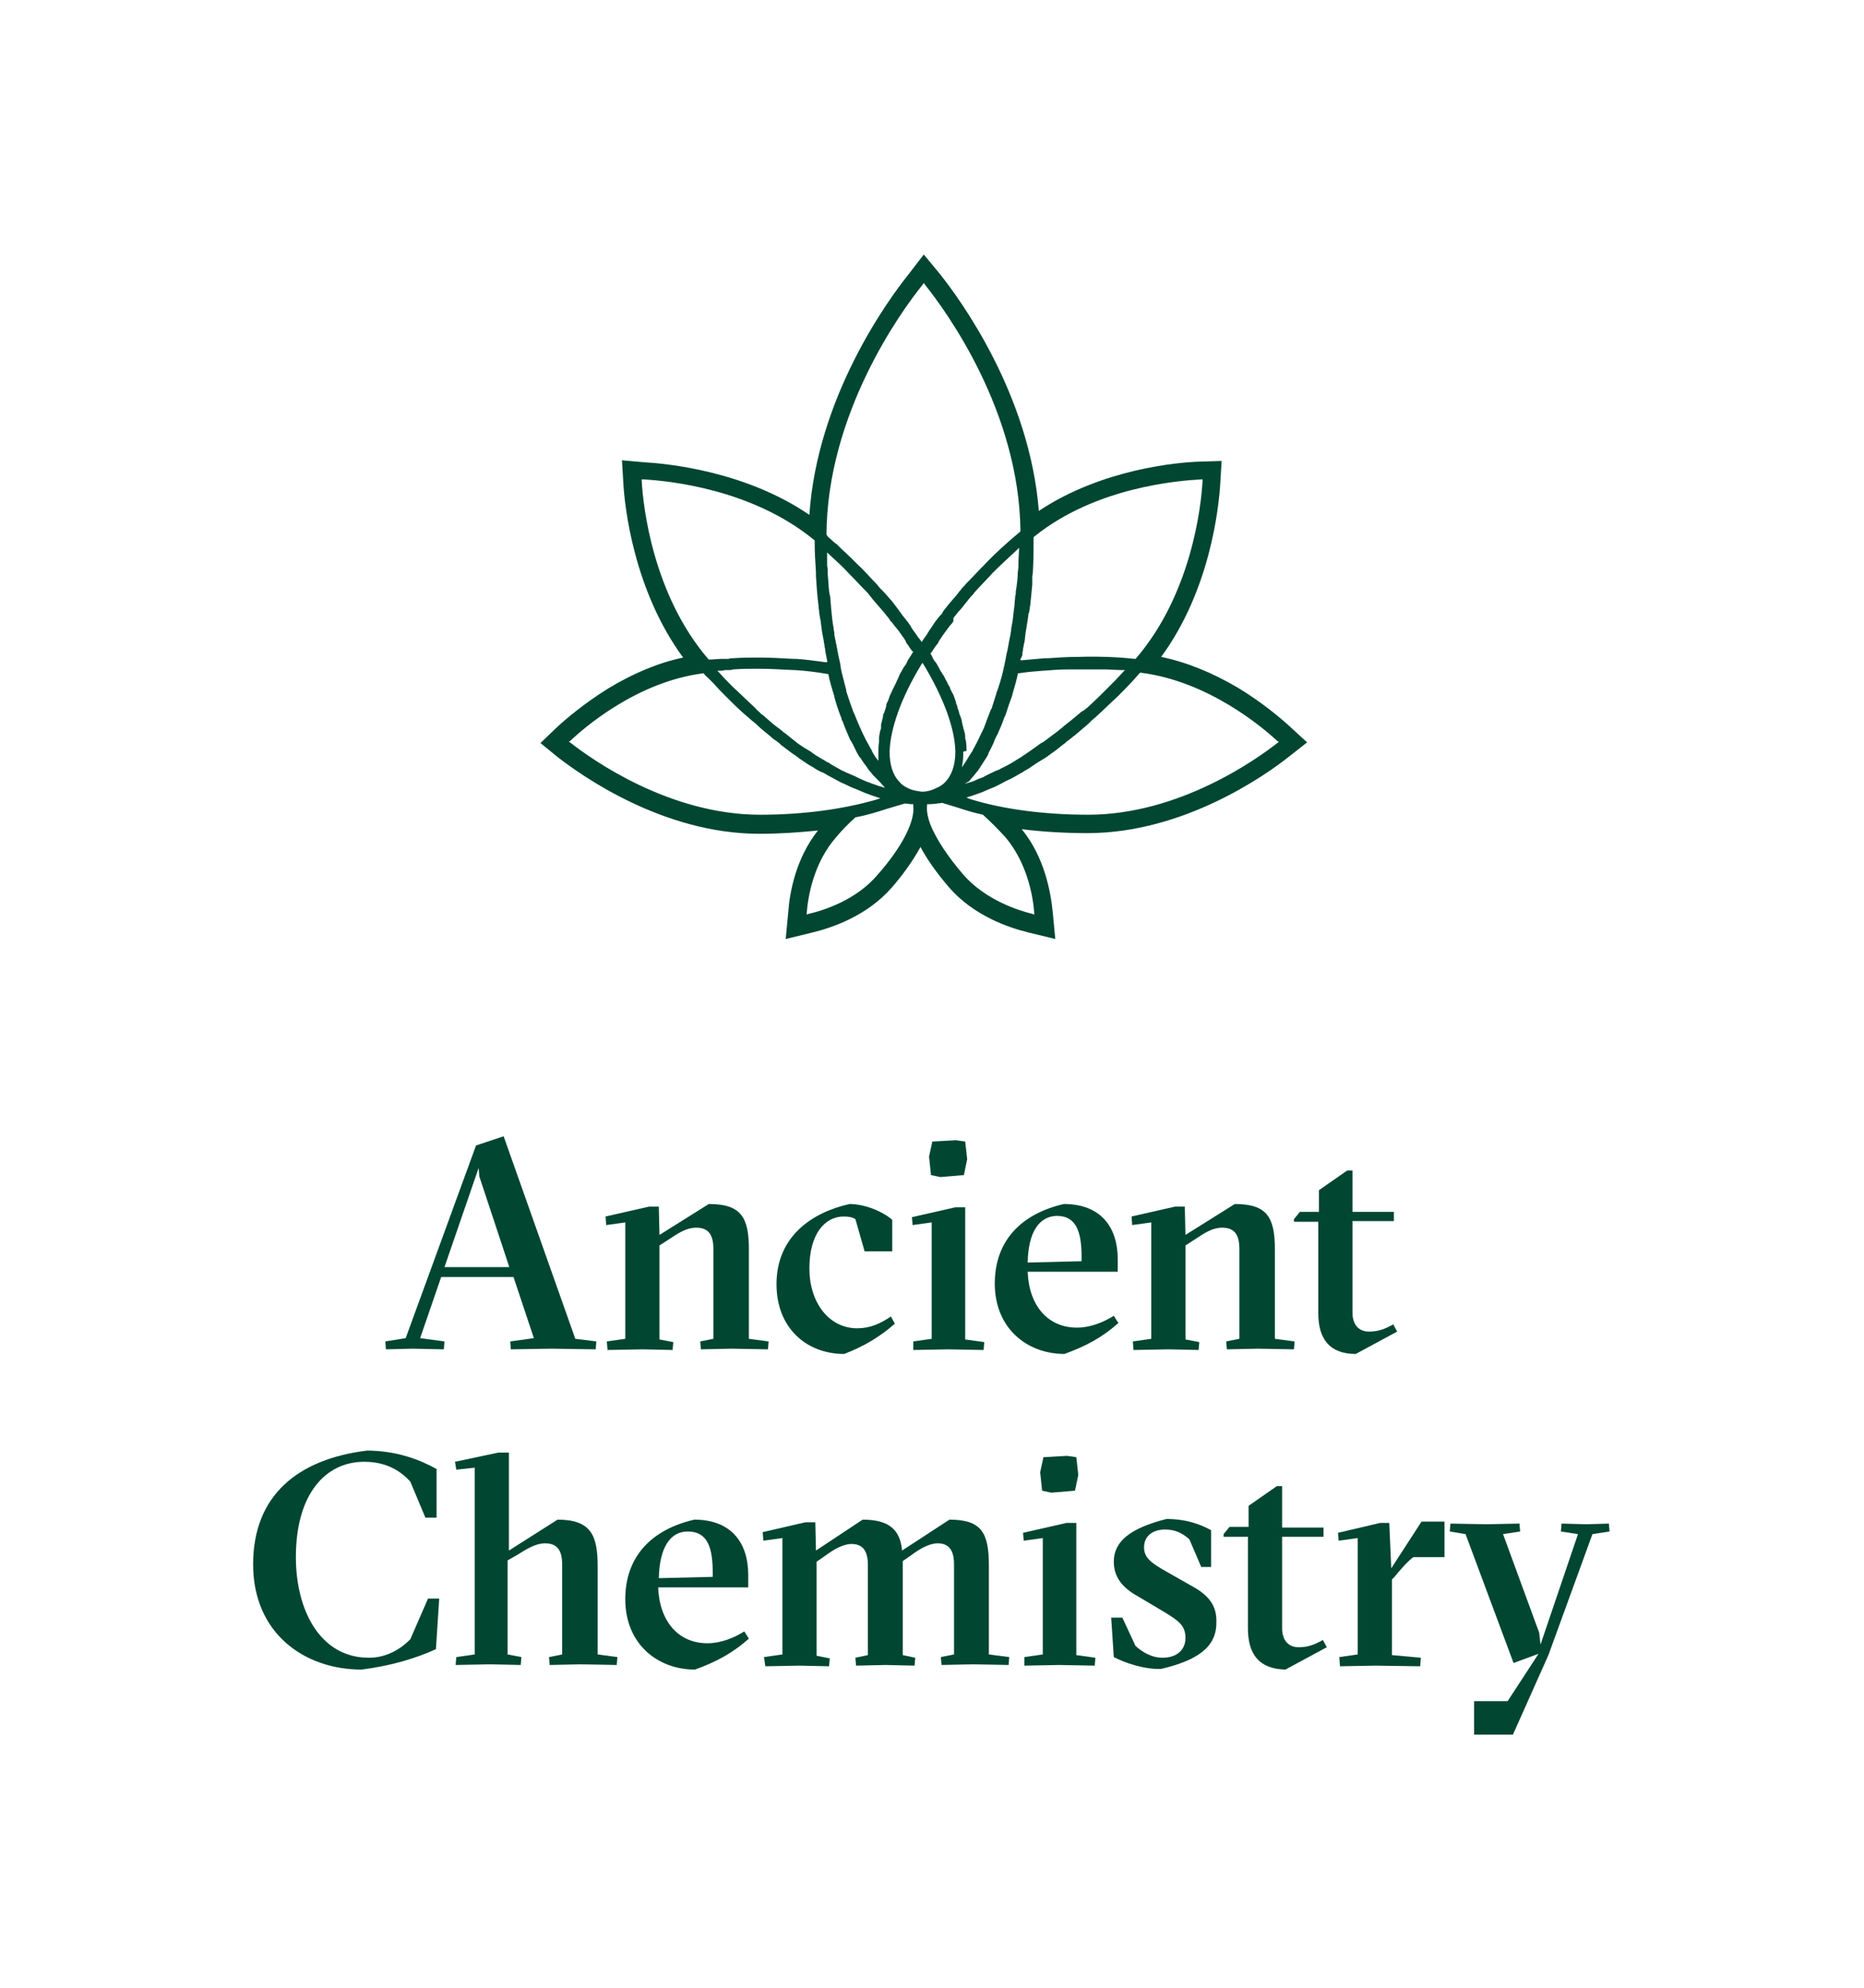 <?xml version="1.0" encoding="utf-8"?>
<!-- Generator: Adobe Illustrator 24.1.1, SVG Export Plug-In . SVG Version: 6.00 Build 0)  -->
<svg version="1.1" id="Laag_1" xmlns="http://www.w3.org/2000/svg" xmlns:xlink="http://www.w3.org/1999/xlink" x="0px" y="0px"
	 viewBox="0 0 283.5 302.3" style="enable-background:new 0 0 283.5 302.3;" xml:space="preserve">
<style type="text/css">
	.st0{fill:#FFFFFF;}
	.st1{fill:#004631;}
</style>
<path class="st1" d="M77.5,192.8l-4.6-13.9l-0.1-1.3l-5.2,15.1H77.5z M58.6,204l3.1-0.5l10.7-29.3l4.2-1.4l10.9,30.8l3.2,0.4
	l-0.1,1.2l-6.8-0.1l-6.1,0.1l-0.1-1.2l3.6-0.5l-3.1-9.3h-11l-3.2,9.3l3.7,0.5l-0.1,1.2l-4.8-0.1l-4,0.1L58.6,204z"/>
<g>
	<path class="st1" d="M92.3,204l2.8-0.4v-17.7l-2.9,0.4l-0.1-1.3l6.6-1.5l1.5,0l0.1,4.3l7.5-4.7c4.9,0,6.1,2,6.1,6.9v13.6l3,0.4
		l-0.1,1.2l-5.5-0.1l-4.7,0.1l-0.1-1.2l2-0.4v-13.7c0-2.3-0.9-3.2-2.6-3.2c-1.5,0-2.7,0.8-4.2,1.8l-1.4,0.9v14.3l2.1,0.4l-0.1,1.2
		l-4.6-0.1l-5.3,0.1L92.3,204z"/>
	<path class="st1" d="M118.1,195.3c0-7.2,5.3-10.9,11.1-12.2c2.3,0,5,1.1,6.5,2.4v4.8h-4.2l-1.4-4.9c-0.5-0.3-1-0.4-1.8-0.4
		c-2.8,0-5.2,2.6-5.2,7.9c0,5.1,2.9,9.1,7.3,9.1c1.9,0,3.5-0.7,5.1-1.8l0.6,1.1c-2.3,2-4.6,3.4-7.7,4.6
		C122.6,205.9,118.1,201.9,118.1,195.3"/>
</g>
<path class="st1" d="M141.6,178.7l-0.3-2.8l0.5-2.3l3.6-0.2l1.4,0.2l0.3,2.7l-0.5,2.4l-3.6,0.3L141.6,178.7z M138.9,204l2.8-0.4
	v-17.7l-2.9,0.4l-0.1-1.2l6.6-1.5l1.5,0v20.1l2.9,0.4l-0.1,1.2l-5.4-0.1l-5.3,0.1L138.9,204z"/>
<g>
	<path class="st1" d="M156.3,192l8.2-0.2v-0.6c0-3.7-0.7-6.3-3.8-6.3C158,185,156.4,187.4,156.3,192 M170.1,201.2
		c-2.5,2.2-4.9,3.5-8.2,4.7c-5.7,0-10.6-3.9-10.6-10.7c0-6.5,4-10.6,10.5-12.1c5.6,0,8.2,3.5,8.2,8.4v1.9h-13.7
		c0.2,5.2,3.1,8.5,7.5,8.5c2,0,4-0.8,5.6-1.8L170.1,201.2z"/>
	<path class="st1" d="M172.3,204l2.8-0.4v-17.7l-2.9,0.4l-0.1-1.3l6.6-1.5l1.5,0l0.1,4.3l7.5-4.7c4.9,0,6.1,2,6.1,6.9v13.6l3,0.4
		l-0.1,1.2l-5.5-0.1l-4.7,0.1l-0.1-1.2l2-0.4v-13.7c0-2.3-0.9-3.2-2.6-3.2c-1.5,0-2.7,0.8-4.2,1.8l-1.4,0.9v14.3l2.1,0.4l-0.1,1.2
		l-4.6-0.1l-5.3,0.1L172.3,204z"/>
	<path class="st1" d="M200.5,199.7v-13.9h-3.7v-0.4l0.9-1.1h2.9V181l4.3-3h0.8v6.3h6.3v1.4h-6.3v13.9c0,1.9,1,2.9,2.5,2.9
		c1.3,0,2.3-0.3,3.7-1.1l0.6,1.1l-6.3,3.4C202.2,205.9,200.5,203.6,200.5,199.7"/>
	<path class="st1" d="M38.5,237.9c0-10.5,6.8-16,17.3-17.3c4.5,0,8.1,1.4,10.6,2.8v7.4h-1.7l-2.3-5.5c-1.4-1.5-3.5-3-7-3
		c-5.9,0-10.4,4.9-10.4,14.5c0,8.1,3.7,15.3,11.1,15.3c2.7,0,4.8-1.3,6.3-2.8l2.7-6.2h1.7l-0.5,7.7c-3.1,1.4-6.7,2.5-11.3,3.1
		C46.3,253.9,38.5,248.4,38.5,237.9"/>
	<path class="st1" d="M69.4,252l2.8-0.4v-28.4l-2.8,0.3l-0.2-1.2l6.6-1.4l1.6,0v14.9l7.4-4.7c5.1,0,6.1,2.4,6.1,7.1v13.4l3,0.4
		l-0.1,1.2l-5.5-0.1l-4.7,0.1l-0.1-1.2l2-0.4v-13.7c0-2.3-0.9-3.2-2.6-3.2c-1.4,0-2.7,0.8-4.3,1.8l-1.4,0.8v14.3l2.1,0.4l-0.1,1.2
		l-4.6-0.1l-5.3,0.1L69.4,252z"/>
	<path class="st1" d="M100.2,240l8.2-0.2v-0.6c0-3.7-0.7-6.3-3.8-6.3C101.9,232.9,100.3,235.4,100.2,240 M113.9,249.2
		c-2.5,2.2-4.9,3.5-8.2,4.7c-5.7,0-10.6-3.9-10.6-10.7c0-6.5,4-10.6,10.5-12.1c5.6,0,8.2,3.5,8.2,8.4v1.9h-13.7
		c0.2,5.2,3.1,8.5,7.5,8.5c2,0,4-0.8,5.6-1.8L113.9,249.2z"/>
	<path class="st1" d="M116.2,252l2.8-0.4v-17.7l-2.9,0.4L116,233l6.5-1.5l1.5,0l0.1,4.3l7.1-4.7c4,0,5.7,1.5,6,4.7l7.2-4.7
		c4.9,0,6,2,6,7v13.5l3.1,0.4l-0.1,1.2l-5.4-0.1l-4.8,0.1l-0.1-1.2l2-0.4v-13.7c0-2.3-0.9-3.2-2.5-3.2c-1.3,0-2.8,0.9-4,1.8
		l-1.3,0.9v14.3l1.9,0.4l-0.1,1.2l-4.4-0.1l-4.5,0.1l-0.1-1.2l1.9-0.4v-13.7c0-2.3-0.9-3.2-2.5-3.2c-1.3,0-2.8,0.9-4,1.8l-1.3,0.9
		v14.3l2,0.4l-0.1,1.2l-4.5-0.1l-5.2,0.1L116.2,252z"/>
</g>
<path class="st1" d="M158.5,226.7l-0.3-2.8l0.5-2.3l3.6-0.2l1.4,0.2l0.3,2.7l-0.5,2.4l-3.6,0.3L158.5,226.7z M155.8,252l2.8-0.4
	v-17.7l-2.9,0.4l-0.1-1.2l6.6-1.5l1.5,0v20.1l2.9,0.4l-0.1,1.2l-5.4-0.1l-5.3,0.1L155.8,252z"/>
<g>
	<path class="st1" d="M169.4,252l-0.4-6h1.7l2,4.3c1.1,1,2.5,1.8,4.1,1.8c2.3,0,3.5-1.3,3.5-3c0-1.9-1-2.6-3.3-4l-3.7-2.2
		c-2-1.1-3.9-2.6-3.9-5.4c0-3.1,2.5-5.1,8-6.5c3.2,0,5.3,0.9,6.8,1.7v5.6h-1.5l-1.8-4.2c-1-0.9-2.1-1.5-3.7-1.5
		c-1.9,0-3.2,1-3.2,2.7c0,1.6,1.1,2.4,3.4,3.7l3.7,2.1c2.8,1.5,4,3.1,3.9,5.7c0,3.7-2.9,5.7-8.4,7
		C174.1,253.9,171.1,252.9,169.4,252"/>
	<path class="st1" d="M189.8,247.6v-13.9h-3.7v-0.4l0.9-1.1h2.9v-3.2l4.3-3h0.8v6.3h6.3v1.4H195v13.9c0,1.9,1,2.9,2.5,2.9
		c1.3,0,2.3-0.3,3.7-1.1l0.6,1.1l-6.3,3.4C191.5,253.8,189.8,251.6,189.8,247.6"/>
	<path class="st1" d="M203.7,252l2.8-0.4v-17.7l-2.9,0.4l-0.1-1.2l6.4-1.5l1.4,0l0.3,6.9l4.6-7.1h3.5v5.4h-4.7
		c-0.5,0.2-2.3,2.2-2.9,3l-0.4,0.4v11.5l4.4,0.4l-0.1,1.3l-6.8-0.1l-5.4,0.1L203.7,252z"/>
</g>
<polygon class="st1" points="224.2,258.7 229.3,258.7 234,251.5 230.2,252.9 222.9,233.3 220.5,232.9 220.6,231.7 226.1,231.8 
	231.1,231.7 231.2,232.9 228.6,233.3 234.1,248.3 234.3,250.1 240,233.3 237.4,232.9 237.5,231.7 241.3,231.8 244.7,231.7 
	244.8,232.9 242.2,233.3 235.5,251.7 230.1,263.8 224.2,263.8 "/>
<path class="st1" d="M194.4,112.9c-3.3,2.6-15.1,11-28.9,11c-6.5,0-12.9-0.8-18-2.4l-0.5-0.2l0.5-0.2c0,0,0,0,0.1,0l0,0
	c0.6-0.2,1.1-0.4,1.7-0.6c0.5-0.2,0.9-0.4,1.4-0.6c0.6-0.2,1.1-0.5,1.7-0.8c0.5-0.3,1-0.5,1.4-0.7c0.6-0.3,1.2-0.7,1.8-1l0.1-0.1
	c0.4-0.2,0.9-0.5,1.3-0.8c0.6-0.4,1.2-0.8,1.9-1.2l0.3-0.2c0.4-0.3,0.7-0.5,1.1-0.8c0.6-0.4,1.1-0.9,1.7-1.3l0.2-0.2
	c0.1-0.1,0.3-0.2,0.4-0.3c0.3-0.2,0.6-0.5,0.9-0.7c0.7-0.6,1.4-1.2,2-1.7l0.1-0.1c0.1-0.1,0.3-0.3,0.4-0.4c0.2-0.2,0.5-0.4,0.7-0.6
	c1.1-1,2.2-2.1,3.2-3c1.1-1.1,2.3-2.3,3.4-3.6l0.1-0.1l0.1,0c10.3,1.3,18.5,8.3,20.8,10.4l0.2,0.1L194.4,112.9z M157.3,138.8l0,0.3
	l-0.2-0.1c-2.1-0.5-7.2-2.1-10.6-6c-2.4-2.8-4.1-5.4-5-7.6c-0.4-1.1-0.6-2.1-0.5-2.9l0-0.2l0.3,0c0.6,0,1.2-0.1,2-0.2l0,0l2.3,0.7
	c1.2,0.4,2.5,0.8,3.9,1.1l0,0l0,0c1.2,1.1,2.3,2.2,3.4,3.4C156.2,131.2,157.1,136.2,157.3,138.8 M140.2,120.4L140.2,120.4
	c-0.7-0.1-1.3-0.2-1.8-0.4c-0.7-0.3-1.2-0.6-1.6-1.1c-1-1-1.5-2.6-1.5-4.6c0.1-3.4,1.7-8.1,4.8-13.2l0.2-0.3l0.2,0.3
	c3,5,4.7,9.6,4.8,13.1l0,0l0,0v0.1c0,2-0.5,3.5-1.5,4.6c-0.4,0.4-0.8,0.7-1.3,0.9C141.7,120.2,141,120.4,140.2,120.4L140.2,120.4z
	 M133.5,133L133.5,133c-3.2,3.8-8,5.4-10.6,6l-0.2,0.1l0-0.3c0.2-2.6,1.1-7.6,4.4-11.4c0.9-1.1,1.9-2.1,3-3.1l0,0l0,0
	c1.6-0.3,3.3-0.8,4.8-1.3l2.7-0.8l0,0c0.4,0,0.8,0.1,1.1,0.1l0.2,0l0,0.2C139.2,124.9,137.2,128.8,133.5,133 M115.6,123.9
	c-13.8,0-25.6-8.4-28.9-11l-0.2-0.1l0.2-0.1c2.2-2.1,10.2-9,20.2-10.3l0.1,0l0.1,0.1c0.1,0.1,0.2,0.3,0.4,0.4l0.8,0.8
	c0.1,0.1,0.2,0.2,0.3,0.3c0.6,0.7,1.2,1.3,1.9,2c1,1,2.1,2.1,3.3,3.1c0.2,0.2,0.5,0.4,0.7,0.6c0.2,0.1,0.3,0.3,0.5,0.4l0.2,0.2
	c0.6,0.6,1.3,1.1,2,1.7c0.3,0.3,0.6,0.5,0.9,0.7c0.1,0.1,0.3,0.2,0.4,0.3l0.3,0.3c0.5,0.4,1.1,0.8,1.6,1.2c0.4,0.3,0.8,0.5,1.1,0.8
	l0.3,0.2c0.6,0.4,1.3,0.9,1.9,1.2c0.4,0.3,0.8,0.5,1.2,0.7l0.3,0.1c0.5,0.3,1.2,0.7,1.8,1c0.5,0.3,1.1,0.6,1.4,0.7
	c0.6,0.3,1.2,0.6,1.8,0.8c0.5,0.2,0.9,0.4,1.4,0.6c0.5,0.2,1.1,0.4,1.7,0.6l0.6,0.2l-0.6,0.2C128.1,123.1,122,123.9,115.6,123.9
	 M97.6,73.1l0-0.2l0.2,0c3.7,0.2,16.5,1.4,26,9.2l0.1,0.1v0.1c0,1.6,0.1,3.2,0.2,4.8c0,0.1,0,0.2,0,0.3l0,0.2
	c0.1,1.6,0.2,3.1,0.4,4.6c0,0.4,0.1,0.7,0.1,1c0,0.2,0.1,0.4,0.1,0.7l0.1,0.4c0.1,0.9,0.2,1.8,0.4,2.7c0.1,0.4,0.1,0.8,0.2,1.1
	l0,0.1c0,0.2,0.1,0.4,0.1,0.6l0.1,0.7c0.1,0.3,0.1,0.6,0.2,0.9l0,0.3l-0.3,0c-1.5-0.2-2.9-0.4-4.4-0.5l-0.2,0c-0.1,0-0.1,0-0.2,0
	c-1.8-0.1-3.6-0.2-5.1-0.2c-1.4,0-2.7,0-4.1,0.1c-0.2,0-0.5,0-0.7,0.1c-0.2,0-0.4,0-0.5,0l-0.5,0c-0.6,0-1.3,0.1-1.9,0.1l-0.1,0
	l-0.1-0.1C99.3,90.4,97.8,77,97.6,73.1 M134.6,119.8l-0.7-0.2c-0.4-0.1-0.8-0.3-1.2-0.4l-0.5-0.2c-0.3-0.1-0.6-0.2-1-0.4
	c-0.5-0.2-1-0.5-1.5-0.7l-0.7-0.3c-0.3-0.1-0.6-0.3-0.9-0.4c-0.5-0.3-1.1-0.6-1.6-0.9l-0.3-0.2c-0.1-0.1-0.3-0.2-0.4-0.2
	c-0.3-0.2-0.6-0.4-1-0.6c-0.5-0.3-1-0.6-1.5-1l-0.5-0.3c-0.2-0.1-0.3-0.2-0.5-0.3l0,0c-0.3-0.2-0.6-0.4-0.9-0.6
	c-0.5-0.4-1-0.8-1.5-1.2l-0.5-0.4c-0.2-0.1-0.3-0.2-0.5-0.4c-0.3-0.2-0.5-0.4-0.8-0.6c-0.7-0.5-1.3-1.1-2-1.7l-0.3-0.2
	c-0.1-0.1-0.3-0.3-0.4-0.4l-0.1-0.1c-0.2-0.1-0.3-0.3-0.5-0.5c-1.1-1-2.2-2.1-3.3-3.1c-0.7-0.7-1.4-1.4-2.1-2.2l-0.3-0.3l0.4,0
	c0.2,0,0.5,0,0.7-0.1c0.2,0,0.3,0,0.5,0c0.3,0,0.5,0,0.8-0.1c1.4-0.1,2.6-0.1,3.8-0.1c1.7,0,3.5,0.1,5.4,0.2l0.1,0c0,0,0.1,0,0.1,0
	c1.6,0.1,3.3,0.3,5,0.6l0.1,0l0,0.1c0.2,1,0.5,2,0.8,3c0,0.1,0.1,0.2,0.1,0.2c0,0.1,0,0.1,0,0.1l0,0.1c0.3,1.1,0.6,2,0.9,2.8
	c0.1,0.2,0.2,0.4,0.2,0.6l0.1,0.2c0,0.1,0.1,0.1,0.1,0.2c0.2,0.6,0.5,1.3,0.8,2c0.1,0.2,0.2,0.5,0.3,0.7l0.2,0.3
	c0.4,0.7,0.6,1.2,0.8,1.6c0.2,0.3,0.3,0.6,0.5,0.8l0.1,0.1c0.3,0.5,0.6,0.9,0.9,1.3c0.2,0.3,0.4,0.6,0.6,0.8c0.3,0.4,0.6,0.7,1,1.1
	l0.1,0.1c0.1,0.1,0.2,0.2,0.3,0.3L134.6,119.8z M134.6,108l-0.1,0.3c0,0.1-0.1,0.2-0.1,0.2l0,0c-0.1,0.2-0.1,0.3-0.1,0.5
	c-0.1,0.4-0.2,0.8-0.3,1.2l0,0.2c0,0.1,0,0.1,0,0.2l0,0.1c0,0.1,0,0.2-0.1,0.3c-0.1,0.5-0.2,0.9-0.2,1.3l0,0.2c0,0.1,0,0.2,0,0.3
	c-0.1,0.6-0.1,1.1-0.1,1.6c0,0.2,0,0.4,0,0.6l0,0.7l-0.4-0.5c-0.2-0.3-0.4-0.6-0.6-1l0-0.1c0,0,0-0.1-0.1-0.1l-0.1-0.2
	c-0.3-0.6-0.7-1.2-1-1.9l-0.1-0.2c-0.1-0.1-0.1-0.3-0.2-0.4c-0.4-0.9-0.8-1.8-1.1-2.6l-0.1-0.2c0-0.1,0-0.1-0.1-0.2
	c-0.3-0.8-0.6-1.7-0.9-2.6c-0.1-0.3-0.2-0.5-0.2-0.8c-0.3-1.2-0.6-2.2-0.8-3.2c0,0,0,0,0,0l-0.1-0.7c-0.1-0.6-0.3-1.2-0.4-1.9
	l-0.2-1.1c-0.1-0.3-0.1-0.6-0.2-0.9c0-0.2-0.1-0.4-0.1-0.6l0-0.2c0-0.2-0.1-0.4-0.1-0.6l0-0.1c-0.2-1-0.3-2.1-0.4-3.2
	c0-0.4-0.1-0.9-0.1-1.2c0-0.2,0-0.5-0.1-0.7l-0.1-0.6c-0.1-0.8-0.1-1.6-0.2-2.4c0-0.5,0-1-0.1-1.5c0-0.2,0-0.5,0-0.7
	c0-0.3,0-0.6,0-0.9l0-0.4l0.3,0.3c1.1,1,2.1,1.9,3,2.9c1,1,1.9,2,2.9,3c0.1,0.1,0.2,0.3,0.3,0.4l0.1,0.1c0.1,0.1,0.2,0.3,0.3,0.4
	l0,0c0.6,0.7,1.3,1.5,1.9,2.2c0.2,0.3,0.5,0.6,0.7,0.9l0.1,0.2c0.1,0.1,0.2,0.2,0.3,0.3l0.3,0.4c0.3,0.4,0.7,0.8,1,1.3
	c0.3,0.4,0.6,0.8,0.8,1.2l0,0.1c0.1,0.1,0.2,0.3,0.3,0.4c0.1,0.1,0.1,0.2,0.2,0.3l0.2,0.3c0.1,0.1,0.2,0.3,0.3,0.4L139,99l-0.1,0.1
	c-0.1,0.1-0.1,0.2-0.1,0.2l-0.1,0.1c0,0.1-0.1,0.1-0.1,0.2l-0.2,0.3c-0.2,0.3-0.4,0.6-0.5,0.9c-0.1,0.2-0.2,0.4-0.4,0.6l-0.4,0.7
	c-0.1,0.2-0.3,0.5-0.4,0.8c-0.1,0.3-0.3,0.6-0.4,0.9l-0.3,0.6c-0.1,0.2-0.2,0.4-0.3,0.6c-0.1,0.3-0.3,0.6-0.4,0.9l-0.1,0.3
	c0,0.1-0.1,0.2-0.1,0.3l-0.1,0.2c-0.1,0.1-0.1,0.3-0.2,0.4C134.8,107.4,134.7,107.8,134.6,108 M125.7,81.3
	c0.1-18.3,11.2-33.8,14.7-38.1l0.1-0.2l0.1,0.2c3.4,4.2,14.4,19.4,14.6,37.5v0.1l-0.1,0.1c-1.9,1.6-3.7,3.2-5.3,4.9
	c-1,1-1.9,2-2.9,3c-0.2,0.3-0.5,0.5-0.7,0.8c-0.1,0.2-0.3,0.3-0.4,0.5l-0.4,0.5c-0.4,0.5-0.8,0.9-1.2,1.4c-0.2,0.3-0.5,0.6-0.7,0.9
	c-0.1,0.2-0.2,0.3-0.3,0.5l-0.3,0.3c-0.4,0.5-0.8,1-1.1,1.5c-0.2,0.3-0.4,0.6-0.6,0.9l-0.3,0.5c-0.1,0.1-0.2,0.3-0.3,0.4l-0.4,0.6
	l0,0.1l-0.1-0.2l-0.3-0.4c-0.1-0.1-0.2-0.2-0.3-0.4l-0.5-0.7c-0.2-0.3-0.4-0.5-0.5-0.8c-0.4-0.6-0.9-1.2-1.3-1.7l-0.2-0.3
	c-0.1-0.1-0.2-0.2-0.2-0.3l-0.1-0.1c-0.2-0.3-0.4-0.5-0.6-0.8c-0.5-0.7-1.1-1.3-1.7-2l-0.1-0.1c-0.1-0.1-0.2-0.2-0.3-0.3l-0.2-0.2
	c-0.1-0.2-0.3-0.3-0.4-0.5c-1-1-1.9-2.1-2.9-3c-0.8-0.8-1.6-1.6-2.5-2.4c-0.1-0.1-0.2-0.2-0.3-0.3l-0.1-0.1
	c-0.1-0.1-0.2-0.2-0.3-0.3l-0.4-0.3c-0.3-0.3-0.7-0.6-1-0.9L125.7,81.3L125.7,81.3z M147.4,118.8c0.3-0.4,0.7-0.8,1-1.2
	c0.1-0.2,0.3-0.3,0.4-0.5l0.2-0.3c0.3-0.5,0.6-0.9,0.9-1.4c0.2-0.3,0.4-0.6,0.5-1c0.3-0.5,0.5-1,0.8-1.6l0-0.1
	c0.2-0.4,0.3-0.7,0.5-1c0.2-0.5,0.5-1.1,0.8-1.9c0-0.1,0.1-0.2,0.1-0.3l0,0c0.1-0.3,0.2-0.5,0.3-0.7c0.3-0.8,0.5-1.6,0.9-2.6
	c0-0.1,0.1-0.2,0.1-0.3c0-0.1,0.1-0.2,0.1-0.4c0.3-1,0.6-2,0.8-3l0-0.1l0.1,0c1.2-0.2,2.4-0.3,3.7-0.4l0.1,0
	c1.2-0.1,2.5-0.2,3.9-0.2c0.1,0,0.2,0,0.3,0l0.3,0c1.2,0,2.4,0,3.8,0l0.3,0c0.2,0,0.4,0,0.6,0c0.9,0,1.9,0.1,2.8,0.1l0.4,0l-0.3,0.3
	c-0.8,0.9-1.5,1.6-2.2,2.3c-1,1-2,2-3.1,3c-0.2,0.2-0.4,0.3-0.6,0.5l-0.2,0.1c-0.1,0.1-0.2,0.1-0.3,0.2l0,0
	c-0.6,0.5-1.4,1.2-2.2,1.8c-0.2,0.2-0.4,0.3-0.6,0.5l-0.1,0.1c-0.1,0.1-0.3,0.2-0.4,0.3l-0.1,0.1c-0.7,0.5-1.3,1-2,1.5
	c-0.2,0.2-0.5,0.3-0.8,0.5l-0.4,0.3c-0.7,0.5-1.4,1-2,1.4c-0.2,0.1-0.4,0.3-0.6,0.4l-0.5,0.3c-0.6,0.4-1.3,0.8-2.1,1.2
	c-0.3,0.1-0.5,0.3-0.8,0.4l-0.3,0.1c-0.8,0.4-1.5,0.7-2,1c-0.3,0.1-0.5,0.2-0.8,0.3l-0.2,0.1c-0.4,0.2-0.7,0.3-1.1,0.4l-0.7,0.2
	L147.4,118.8z M147,114.2c0-0.5,0-1-0.1-1.5c0-0.1,0-0.2-0.1-0.3l0,0c0-0.1,0-0.1,0-0.2l0-0.2c0-0.3-0.1-0.6-0.2-1
	c0-0.1-0.1-0.2-0.1-0.3l0-0.1c0-0.1,0-0.2-0.1-0.2l0-0.2c-0.1-0.3-0.1-0.6-0.2-0.9c-0.1-0.2-0.1-0.4-0.2-0.5c0-0.1-0.1-0.2-0.1-0.3
	l-0.1-0.4c-0.1-0.2-0.2-0.5-0.2-0.7c-0.1-0.2-0.2-0.4-0.2-0.6l-0.2-0.6c-0.1-0.3-0.2-0.6-0.4-0.9c-0.1-0.2-0.2-0.4-0.3-0.6l0-0.1
	c0-0.1-0.1-0.1-0.1-0.2l-0.2-0.3c-0.1-0.3-0.3-0.6-0.4-0.8c-0.1-0.2-0.2-0.4-0.3-0.6l-0.1-0.1c0-0.1-0.1-0.1-0.1-0.2l-0.2-0.3
	c-0.2-0.3-0.3-0.6-0.5-0.9c-0.1-0.2-0.2-0.4-0.4-0.6l-0.2-0.3c-0.1-0.1-0.1-0.2-0.2-0.4c0-0.1-0.1-0.1-0.1-0.2
	c0-0.1-0.1-0.1-0.1-0.2l-0.1-0.1l0.1-0.1c0.2-0.3,0.4-0.6,0.6-0.9l0.3-0.4c0.1-0.1,0.2-0.2,0.2-0.3l0.1-0.2c0.2-0.3,0.4-0.6,0.6-0.9
	c0.3-0.4,0.5-0.7,0.8-1.1l0.1-0.1c0.1-0.2,0.2-0.3,0.4-0.5c0.1-0.1,0.2-0.3,0.3-0.4L145,94c0.2-0.3,0.5-0.6,0.7-0.9
	c0.4-0.4,0.8-0.9,1.1-1.3l0.4-0.5c0.1-0.2,0.3-0.3,0.4-0.5l0.1-0.1c0.2-0.2,0.4-0.4,0.5-0.6c0.9-1,1.9-2,2.8-3
	c1.1-1.1,2.3-2.2,3.7-3.5l0.3-0.3l-0.1,2.1c0,0.5,0,1.1-0.1,1.6c0,0.8-0.1,1.5-0.2,2.3l-0.1,0.6c0,0.3,0,0.5-0.1,0.8
	c0,0.4-0.1,0.9-0.1,1.3c-0.1,0.8-0.2,1.6-0.3,2.5l-0.1,0.5c0,0.2-0.1,0.4-0.1,0.6l0,0.2c-0.1,0.4-0.1,0.8-0.2,1.1
	c-0.2,0.9-0.3,1.8-0.5,2.5l-0.1,0.5c0,0.2-0.1,0.4-0.1,0.6c-0.1,0.3-0.1,0.6-0.2,0.9c-0.2,1-0.5,2.1-0.9,3.3
	c-0.1,0.2-0.1,0.4-0.2,0.5l-0.1,0.4c-0.2,0.7-0.5,1.5-0.7,2.2l-0.1,0.1c-0.1,0.3-0.2,0.5-0.3,0.8c-0.3,0.7-0.5,1.4-0.8,2.1l-0.2,0.4
	c0,0.1-0.1,0.2-0.1,0.2c-0.4,0.9-0.8,1.7-1.2,2.4c0,0.1-0.1,0.1-0.1,0.2l-0.1,0.2c-0.4,0.6-0.7,1.1-1,1.6c-0.1,0.1-0.1,0.2-0.2,0.3
	l-0.4,0.6l0.1-0.7c0.1-0.5,0.1-1,0.1-1.5l0,0l0-0.2L147,114.2z M155.5,99.6l0-0.2c0-0.2,0.1-0.5,0.1-0.7c0-0.2,0.1-0.4,0.1-0.6
	c0.1-0.4,0.2-0.8,0.2-1.2c0.1-0.9,0.3-1.9,0.4-2.6l0.1-0.7c0-0.1,0-0.3,0.1-0.4c0.1-0.4,0.1-0.8,0.2-1.2c0.1-1,0.2-2.1,0.3-3.1
	l0-0.3c0-0.1,0-0.2,0-0.4l0-0.4c0-0.3,0.1-0.6,0.1-1c0.1-1.7,0.1-3.3,0.1-5v-0.1l0.1-0.1c9.3-7.5,21.8-8.5,25.4-8.7l0.2,0l0,0.2
	c-0.2,3.9-1.7,17.2-10.1,27l-0.1,0.1l-0.1,0c-2.7-0.3-5.7-0.4-8.7-0.3l-0.2,0c-1.4,0-2.8,0.1-4.3,0.2l-0.5,0
	c-1.1,0.1-2.2,0.2-3.4,0.3l-0.3,0l0-0.2C155.4,100,155.4,99.8,155.5,99.6 M196.3,110.6c-1.3-1.2-4.2-3.7-8-6
	c-3.9-2.3-7.8-3.9-11.7-4.7c7.5-10.2,8.8-22.9,9-26.5l0.2-3.3l-3.3,0.1c-3.3,0.1-14.9,1.1-24.5,7.5c-1.4-17.7-11.9-32.1-15.1-36.1
	l-2.4-2.9l-2.3,3c-3.3,4.1-13.9,18.8-15.1,36.6c-9.8-6.7-21.7-7.8-25.1-8L94.6,70l0.2,3.4c0.2,3.7,1.6,16.4,9.1,26.6
	c-3.8,0.8-7.6,2.4-11.4,4.7c-3.7,2.3-6.5,4.7-7.8,5.9l-2.5,2.4l2.7,2.2c3.5,2.7,15.9,11.6,30.6,11.6c3,0,6-0.2,8.9-0.5
	c-3.4,4.3-4.3,9.5-4.5,12.3l-0.4,4.2l4.1-1c2.9-0.7,8.3-2.5,12.1-6.9c1.3-1.5,3-3.7,4.3-6.1c1,1.9,2.5,4,4.3,6.1
	c3.8,4.4,9.2,6.2,12.1,6.9l4.1,1l-0.4-4.2c-0.3-2.9-1.2-8.2-4.7-12.5c3.2,0.4,6.6,0.6,10,0.6c14.7,0,27.2-8.9,30.6-11.6l2.8-2.2
	L196.3,110.6z"/>
</svg>
